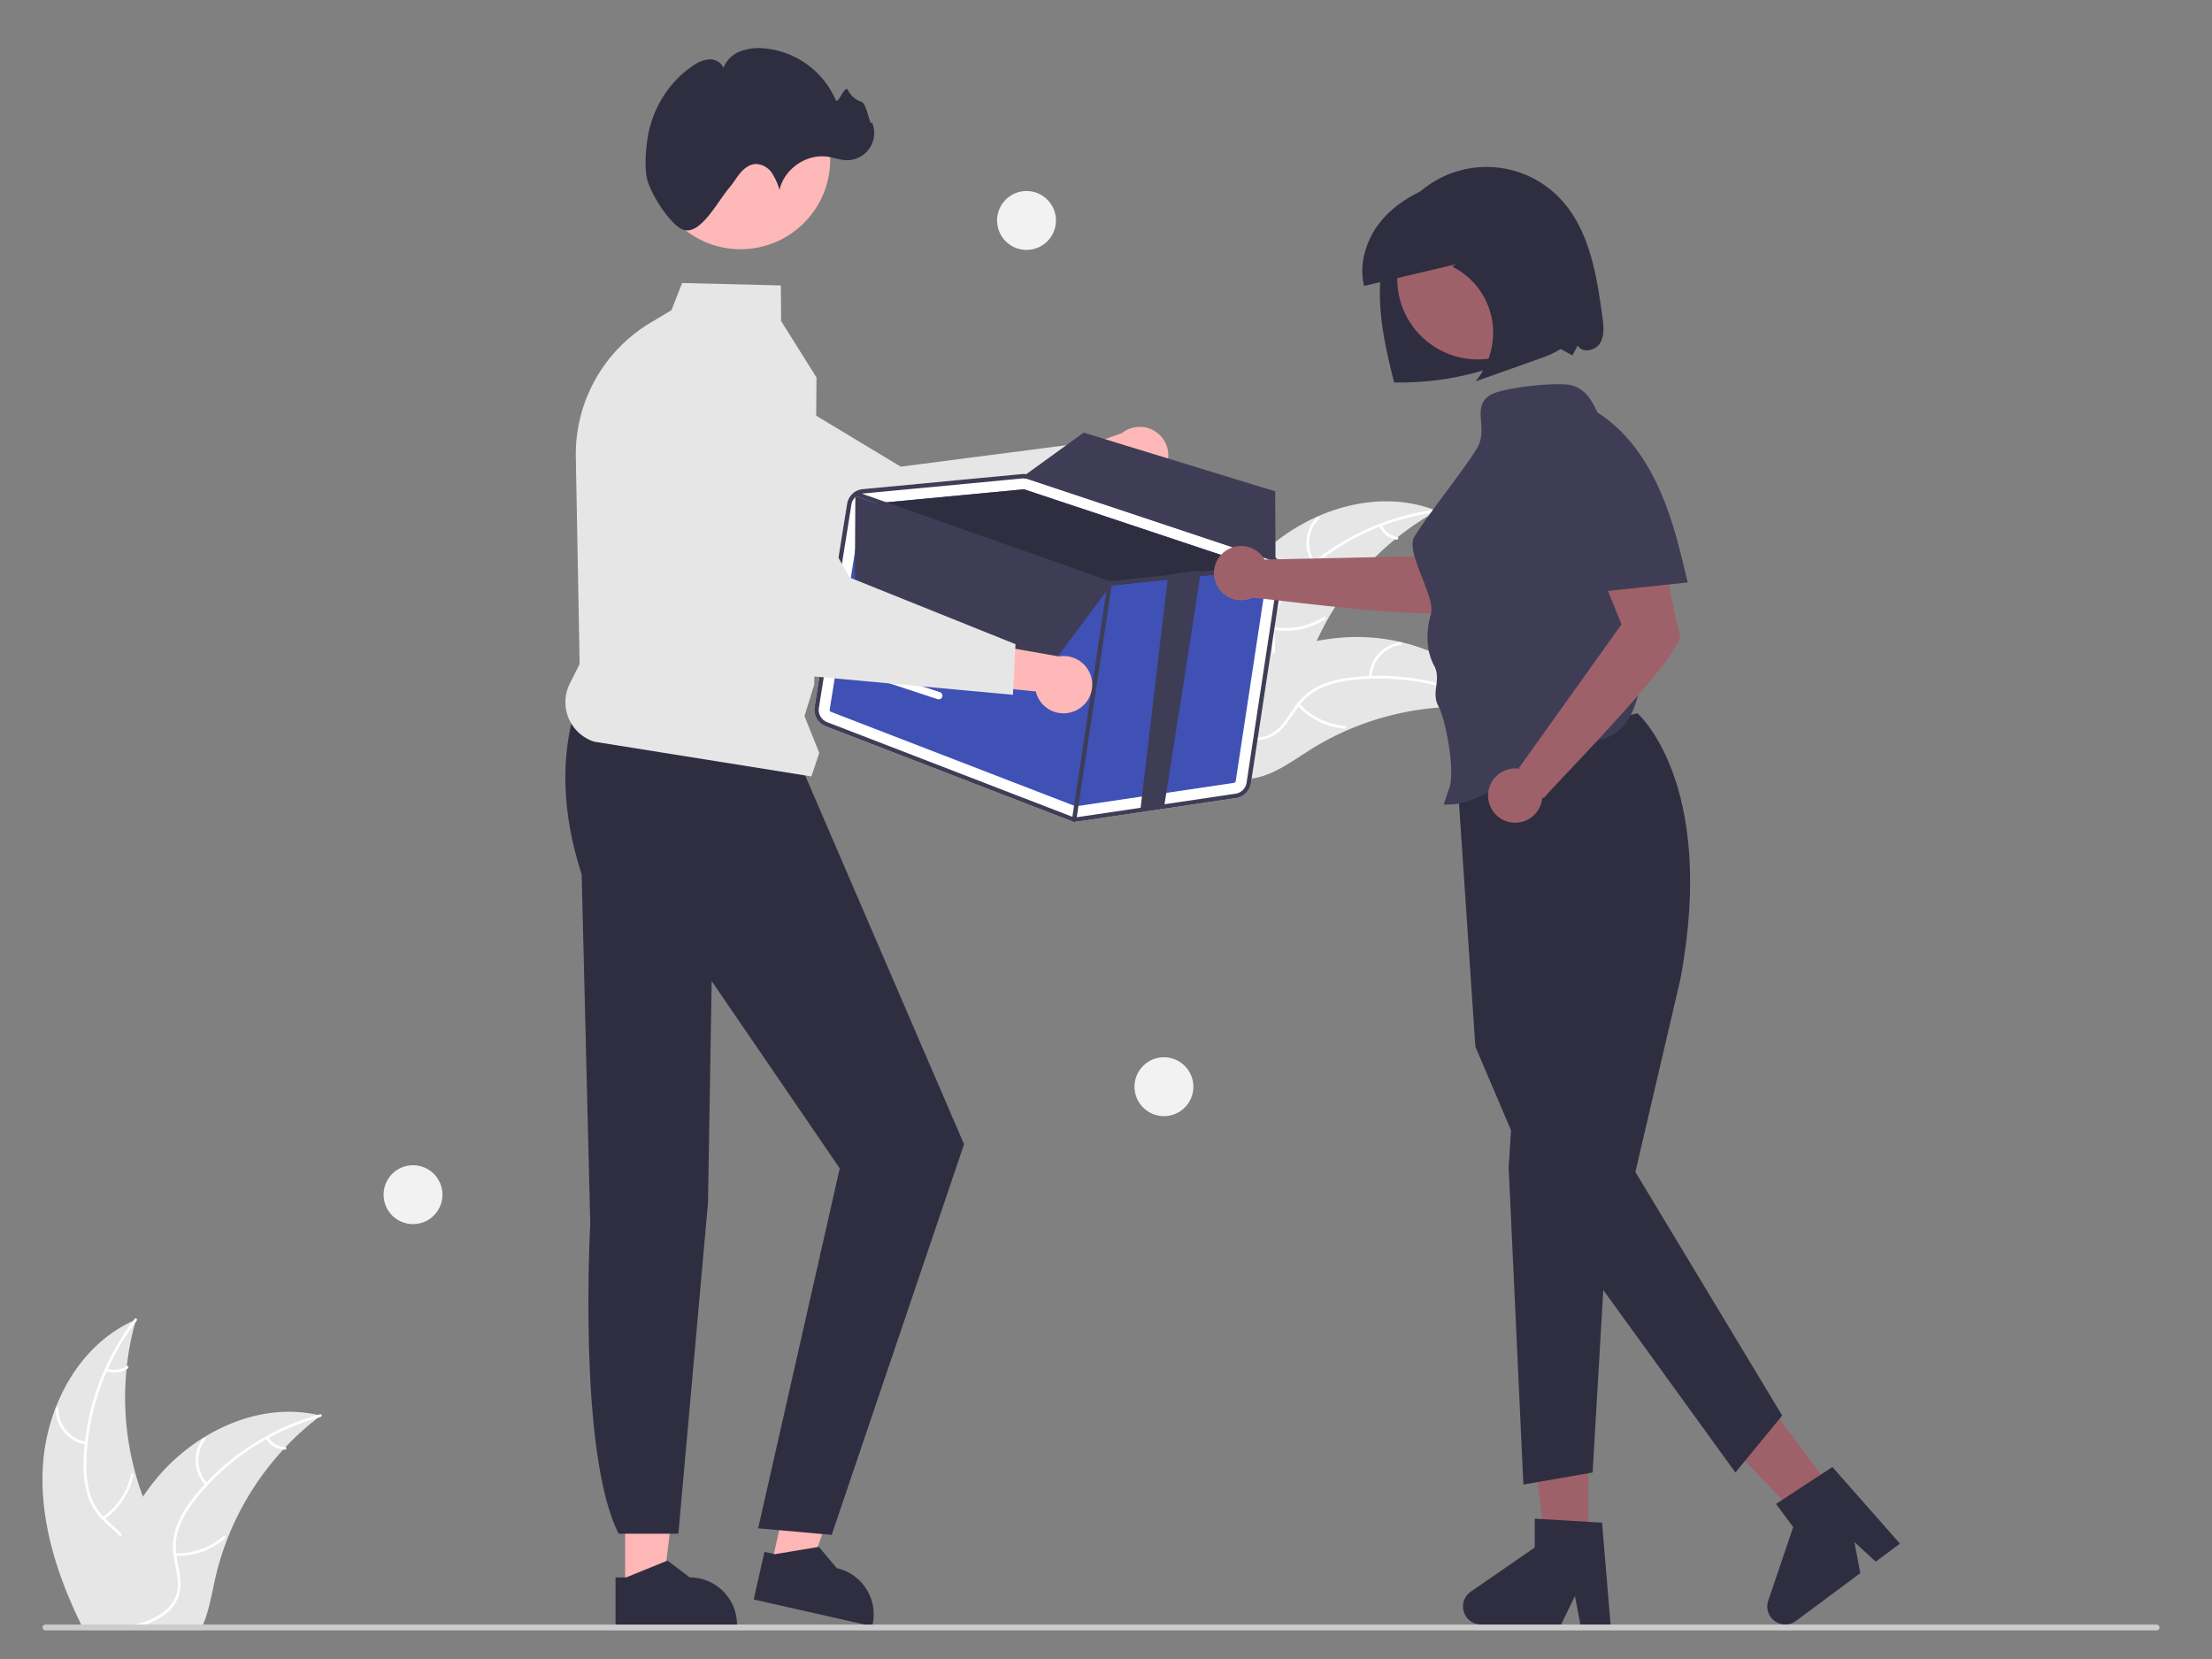 <?xml version="1.0" encoding="UTF-8" standalone="no" ?>
<!DOCTYPE svg PUBLIC "-//W3C//DTD SVG 1.1//EN" "http://www.w3.org/Graphics/SVG/1.1/DTD/svg11.dtd">
<svg xmlns="http://www.w3.org/2000/svg" xmlns:xlink="http://www.w3.org/1999/xlink" version="1.1" width="640" height="480" viewBox="0 0 640 480" xml:space="preserve">
<rect x="0" y="0" width="640" height="480" fill="#808080" stroke="none"/>
<desc>Created with Fabric.js 3.6.3</desc>
<defs>
</defs>
<g transform="matrix(0.71 0 0 0.71 318.55 242.82)"  >
<g style=""   >
		<g transform="matrix(1 0 0 1 185.92 257.15)"  >
<polygon style="stroke: none; stroke-width: 1; stroke-dasharray: none; stroke-linecap: butt; stroke-dashoffset: 0; stroke-linejoin: miter; stroke-miterlimit: 4; fill: rgb(158,97,106); fill-rule: nonzero; opacity: 1;"  points="12.67,33.1 -4.5,33.1 -12.67,-33.1 12.67,-33.1 12.67,33.1 " />
</g>
		<g transform="matrix(1 0 0 1 177.59 298.42)"  >
<path style="stroke: none; stroke-width: 1; stroke-dasharray: none; stroke-linecap: butt; stroke-dashoffset: 0; stroke-linejoin: miter; stroke-miterlimit: 4; fill: rgb(47,46,65); fill-rule: nonzero; opacity: 1;"  transform=" translate(-777.59, -748.42)" d="M 807.651 769.992 H 795.341 l -2.197 -11.622 l -5.628 11.622 H 754.867 A 7.339 7.339 0 0 1 750.697 756.614 l 26.072 -18.007 v -11.749 l 27.424 1.637 Z" stroke-linecap="round" />
</g>
		<g transform="matrix(1 0 0 1 270.65 247.14)"  >
<polygon style="stroke: none; stroke-width: 1; stroke-dasharray: none; stroke-linecap: butt; stroke-dashoffset: 0; stroke-linejoin: miter; stroke-miterlimit: 4; fill: rgb(158,97,106); fill-rule: nonzero; opacity: 1;"  points="29.92,21.44 16.14,31.69 -29.92,-16.57 -9.59,-31.69 29.92,21.44 " />
</g>
		<g transform="matrix(1 0 0 1 298.55 287.9)"  >
<path style="stroke: none; stroke-width: 1; stroke-dasharray: none; stroke-linecap: butt; stroke-dashoffset: 0; stroke-linejoin: miter; stroke-miterlimit: 4; fill: rgb(47,46,65); fill-rule: nonzero; opacity: 1;"  transform=" translate(-898.55, -737.9)" d="M 925.588 737.048 L 915.71 744.393 l -8.698 -8.015 l 2.419 12.684 l -26.199 19.482 a 7.339 7.339 0 0 1 -11.33 -8.247 l 10.177 -30.007 l -7.011 -9.428 l 22.983 -15.051 Z" stroke-linecap="round" />
</g>
		<g transform="matrix(1 0 0 1 211.13 103.35)"  >
<path style="stroke: none; stroke-width: 1; stroke-dasharray: none; stroke-linecap: butt; stroke-dashoffset: 0; stroke-linejoin: miter; stroke-miterlimit: 4; fill: rgb(47,46,65); fill-rule: nonzero; opacity: 1;"  transform=" translate(-811.13, -553.35)" d="M 818.576 398.647 s 32.569 28.138 17.542 108.352 l -18.345 78.597 l 59.829 99.256 l -19.077 23.208 l -77.78 -107.433 l -28.185 -66.114 L 744.652 416.843 Z" stroke-linecap="round" />
</g>
		<g transform="matrix(1 0 0 1 185.93 183.16)"  >
<polygon style="stroke: none; stroke-width: 1; stroke-dasharray: none; stroke-linecap: butt; stroke-dashoffset: 0; stroke-linejoin: miter; stroke-miterlimit: 4; fill: rgb(47,46,65); fill-rule: nonzero; opacity: 1;"  points="-17.84,-79.81 -19.8,-49.47 -13.8,79.81 14.41,74.9 19.8,-17.15 -17.84,-79.81 " />
</g>
		<g transform="matrix(1 0 0 1 -182.58 276.21)"  >
<polygon style="stroke: none; stroke-width: 1; stroke-dasharray: none; stroke-linecap: butt; stroke-dashoffset: 0; stroke-linejoin: miter; stroke-miterlimit: 4; fill: rgb(255,182,182); fill-rule: nonzero; opacity: 1;"  points="-11.33,29.61 4.03,29.6 11.33,-29.61 -11.33,-29.6 -11.33,29.61 " />
</g>
		<g transform="matrix(1 0 0 1 -173.07 307.32)"  >
<path style="stroke: none; stroke-width: 1; stroke-dasharray: none; stroke-linecap: butt; stroke-dashoffset: 0; stroke-linejoin: miter; stroke-miterlimit: 4; fill: rgb(47,46,65); fill-rule: nonzero; opacity: 1;"  transform=" translate(-426.93, -757.32)" d="M 402.178 750.806 l 4.321 -0 l 16.869 -6.86 l 9.041 6.859 H 432.41 A 19.266 19.266 0 0 1 451.675 770.07 v 0.626 l -49.497 0.002 Z" stroke-linecap="round" />
</g>
		<g transform="matrix(1 0 0 1 -116.85 268.96)"  >
<polygon style="stroke: none; stroke-width: 1; stroke-dasharray: none; stroke-linecap: butt; stroke-dashoffset: 0; stroke-linejoin: miter; stroke-miterlimit: 4; fill: rgb(255,182,182); fill-rule: nonzero; opacity: 1;"  points="-17.57,27.19 -2.6,30.57 17.57,-25.58 -4.53,-30.57 -17.57,27.19 " />
</g>
		<g transform="matrix(1 0 0 1 -117.07 304.53)"  >
<path style="stroke: none; stroke-width: 1; stroke-dasharray: none; stroke-linecap: butt; stroke-dashoffset: 0; stroke-linejoin: miter; stroke-miterlimit: 4; fill: rgb(47,46,65); fill-rule: nonzero; opacity: 1;"  transform=" translate(-482.93, -754.53)" d="M 462.865 740.393 l 4.215 0.952 l 17.966 -2.976 l 7.308 8.682 l 0.001 0 a 19.266 19.266 0 0 1 14.549 23.036 l -0.138 0.611 L 458.484 759.797 Z" stroke-linecap="round" />
</g>
		<g transform="matrix(1 0 0 1 -137.04 113.66)"  >
<path style="stroke: none; stroke-width: 1; stroke-dasharray: none; stroke-linecap: butt; stroke-dashoffset: 0; stroke-linejoin: miter; stroke-miterlimit: 4; fill: rgb(47,46,65); fill-rule: nonzero; opacity: 1;"  transform=" translate(-462.96, -563.66)" d="M 386.652 393.843 c -7.197 21.706 -6.436 45.268 1.73 70.556 l 3.491 142.378 S 386.671 700.146 403.454 733.002 h 24.34 l 12.051 -134.751 l 1.513 -90.446 l 52.182 76.306 L 460.305 730.799 l 29.957 2.678 l 53.934 -159.191 L 477.652 419.843 Z" stroke-linecap="round" />
</g>
		<g transform="matrix(1 0 0 1 83.71 -91.15)"  >
<path style="stroke: none; stroke-width: 1; stroke-dasharray: none; stroke-linecap: butt; stroke-dashoffset: 0; stroke-linejoin: miter; stroke-miterlimit: 4; fill: rgb(230,230,230); fill-rule: nonzero; opacity: 1;"  transform=" translate(-683.71, -358.85)" d="M 667.346 332.015 c 18.617 -16.777 46.309 -25.212 69.537 -15.805 a 115.466 115.466 0 0 0 -51.888 59.935 c -3.698 9.838 -6.786 21.166 -15.882 26.433 c -5.659 3.278 -12.7 3.438 -19.046 1.856 c -6.346 -1.582 -12.162 -4.754 -17.899 -7.894 l -1.632 -0.037 C 637.864 372.537 648.729 348.791 667.346 332.015 Z" stroke-linecap="round" />
</g>
		<g transform="matrix(1 0 0 1 84.04 -94.13)"  >
<path style="stroke: none; stroke-width: 1; stroke-dasharray: none; stroke-linecap: butt; stroke-dashoffset: 0; stroke-linejoin: miter; stroke-miterlimit: 4; fill: rgb(255,255,255); fill-rule: nonzero; opacity: 1;"  transform=" translate(-684.04, -355.87)" d="M 736.753 316.719 A 98.692 98.692 0 0 0 681.847 342.65 a 42.5 42.5 0 0 0 -8.345 10.377 a 24.376 24.376 0 0 0 -2.818 12.516 c 0.101 4.058 0.673 8.198 -0.214 12.21 a 14.925 14.925 0 0 1 -7.425 9.689 c -4.546 2.613 -9.759 3.437 -14.886 4.065 c -5.692 0.698 -11.615 1.332 -16.542 4.525 c -0.597 0.387 -1.162 -0.562 -0.566 -0.948 c 8.572 -5.555 19.42 -3.534 28.637 -7.241 c 4.301 -1.73 8.107 -4.766 9.454 -9.357 c 1.178 -4.015 0.591 -8.284 0.454 -12.392 a 26.011 26.011 0 0 1 2.299 -12.34 a 39.29 39.29 0 0 1 7.916 -10.659 a 95.749 95.749 0 0 1 24.333 -17.42 A 100.443 100.443 0 0 1 736.743 315.615 c 0.703 -0.091 0.709 1.015 0.01 1.105 Z" stroke-linecap="round" />
</g>
		<g transform="matrix(1 0 0 1 86.37 -121.72)"  >
<path style="stroke: none; stroke-width: 1; stroke-dasharray: none; stroke-linecap: butt; stroke-dashoffset: 0; stroke-linejoin: miter; stroke-miterlimit: 4; fill: rgb(255,255,255); fill-rule: nonzero; opacity: 1;"  transform=" translate(-686.37, -328.28)" d="M 686.447 337.791 a 14.807 14.807 0 0 1 1.632 -19.104 c 0.506 -0.499 1.305 0.265 0.798 0.764 a 13.711 13.711 0 0 0 -1.482 17.774 c 0.415 0.577 -0.536 1.14 -0.948 0.566 Z" stroke-linecap="round" />
</g>
		<g transform="matrix(1 0 0 1 80.63 -87.83)"  >
<path style="stroke: none; stroke-width: 1; stroke-dasharray: none; stroke-linecap: butt; stroke-dashoffset: 0; stroke-linejoin: miter; stroke-miterlimit: 4; fill: rgb(255,255,255); fill-rule: nonzero; opacity: 1;"  transform=" translate(-680.63, -362.17)" d="M 670.362 363.491 a 28.539 28.539 0 0 0 20.394 -4.083 c 0.598 -0.385 1.164 0.564 0.566 0.948 a 29.685 29.685 0 0 1 -21.23 4.206 c -0.701 -0.126 -0.427 -1.197 0.27 -1.071 Z" stroke-linecap="round" />
</g>
		<g transform="matrix(1 0 0 1 117.28 -125.2)"  >
<path style="stroke: none; stroke-width: 1; stroke-dasharray: none; stroke-linecap: butt; stroke-dashoffset: 0; stroke-linejoin: miter; stroke-miterlimit: 4; fill: rgb(255,255,255); fill-rule: nonzero; opacity: 1;"  transform=" translate(-717.28, -324.8)" d="M 714.447 321.948 a 8.381 8.381 0 0 0 6.269 4.894 c 0.702 0.117 0.427 1.188 -0.27 1.071 a 9.392 9.392 0 0 1 -6.947 -5.399 a 0.571 0.571 0 0 1 0.191 -0.757 a 0.555 0.555 0 0 1 0.757 0.191 Z" stroke-linecap="round" />
</g>
		<g transform="matrix(1 0 0 1 95.84 -53.59)"  >
<path style="stroke: none; stroke-width: 1; stroke-dasharray: none; stroke-linecap: butt; stroke-dashoffset: 0; stroke-linejoin: miter; stroke-miterlimit: 4; fill: rgb(230,230,230); fill-rule: nonzero; opacity: 1;"  transform=" translate(-695.84, -396.41)" d="M 762.461 397.115 c -0.44 -0.061 -0.881 -0.122 -1.328 -0.176 a 110.379 110.379 0 0 0 -17.882 -0.908 c -0.462 0.007 -0.931 0.021 -1.392 0.041 a 116.365 116.365 0 0 0 -41.75 9.61 a 113.005 113.005 0 0 0 -15.163 8.056 c -6.688 4.234 -13.602 9.358 -21.078 11.085 a 19.386 19.386 0 0 1 -2.362 0.421 l -30.889 -26.745 c -0.04 -0.096 -0.086 -0.185 -0.126 -0.282 l -1.282 -1.011 c 0.239 -0.176 0.49 -0.353 0.729 -0.528 c 0.138 -0.102 0.283 -0.199 0.421 -0.301 c 0.094 -0.066 0.189 -0.133 0.27 -0.198 c 0.031 -0.022 0.063 -0.044 0.088 -0.059 c 0.081 -0.065 0.164 -0.117 0.239 -0.176 q 2.103 -1.49 4.235 -2.955 c 0.006 -0.007 0.006 -0.007 0.019 -0.008 a 166.157 166.157 0 0 1 34.601 -18.599 c 0.367 -0.139 0.739 -0.285 1.12 -0.411 a 107.831 107.831 0 0 1 16.939 -4.767 a 95.329 95.329 0 0 1 9.553 -1.334 a 79.272 79.272 0 0 1 24.723 1.752 c 16.143 3.743 30.91 12.608 39.656 26.433 C 762.027 396.406 762.244 396.754 762.461 397.115 Z" stroke-linecap="round" />
</g>
		<g transform="matrix(1 0 0 1 96.42 -53.45)"  >
<path style="stroke: none; stroke-width: 1; stroke-dasharray: none; stroke-linecap: butt; stroke-dashoffset: 0; stroke-linejoin: miter; stroke-miterlimit: 4; fill: rgb(255,255,255); fill-rule: nonzero; opacity: 1;"  transform=" translate(-696.42, -396.55)" d="M 762.052 397.446 a 98.692 98.692 0 0 0 -59.452 -12.353 A 42.5 42.5 0 0 0 689.69 388.354 a 24.376 24.376 0 0 0 -9.785 8.297 c -2.363 3.301 -4.398 6.951 -7.522 9.62 a 14.925 14.925 0 0 1 -11.761 3.266 c -5.203 -0.651 -9.862 -3.132 -14.333 -5.717 c -4.965 -2.87 -10.076 -5.93 -15.932 -6.347 c -0.71 -0.051 -0.59 -1.149 0.119 -1.098 c 10.189 0.726 17.633 8.871 27.225 11.46 c 4.476 1.208 9.343 1.075 13.182 -1.779 c 3.358 -2.496 5.459 -6.258 7.823 -9.621 a 26.011 26.011 0 0 1 9.265 -8.469 a 39.29 39.29 0 0 1 12.738 -3.745 a 95.749 95.749 0 0 1 29.917 0.742 a 100.443 100.443 0 0 1 32.085 11.596 c 0.616 0.351 -0.045 1.237 -0.657 0.888 Z" stroke-linecap="round" />
</g>
		<g transform="matrix(1 0 0 1 115.91 -72.86)"  >
<path style="stroke: none; stroke-width: 1; stroke-dasharray: none; stroke-linecap: butt; stroke-dashoffset: 0; stroke-linejoin: miter; stroke-miterlimit: 4; fill: rgb(255,255,255); fill-rule: nonzero; opacity: 1;"  transform=" translate(-715.91, -377.14)" d="M 709.199 383.983 a 14.807 14.807 0 0 1 12.805 -14.271 c 0.705 -0.093 0.883 0.997 0.177 1.091 a 13.711 13.711 0 0 0 -11.884 13.299 c -0.016 0.711 -1.114 0.588 -1.098 -0.119 Z" stroke-linecap="round" />
</g>
		<g transform="matrix(1 0 0 1 89.99 -50.21)"  >
<path style="stroke: none; stroke-width: 1; stroke-dasharray: none; stroke-linecap: butt; stroke-dashoffset: 0; stroke-linejoin: miter; stroke-miterlimit: 4; fill: rgb(255,255,255); fill-rule: nonzero; opacity: 1;"  transform=" translate(-689.99, -399.79)" d="M 680.883 394.819 a 28.539 28.539 0 0 0 18.742 9.018 c 0.709 0.053 0.59 1.151 -0.119 1.098 a 29.685 29.685 0 0 1 -19.483 -9.424 c -0.484 -0.523 0.38 -1.212 0.861 -0.692 Z" stroke-linecap="round" />
</g>
		<g transform="matrix(1 0 0 1 141.53 -57.84)"  >
<path style="stroke: none; stroke-width: 1; stroke-dasharray: none; stroke-linecap: butt; stroke-dashoffset: 0; stroke-linejoin: miter; stroke-miterlimit: 4; fill: rgb(255,255,255); fill-rule: nonzero; opacity: 1;"  transform=" translate(-741.53, -392.16)" d="M 741.094 388.191 a 8.381 8.381 0 0 0 2.058 7.682 c 0.49 0.516 -0.374 1.205 -0.861 0.692 a 9.392 9.392 0 0 1 -2.296 -8.493 a 0.571 0.571 0 0 1 0.609 -0.49 a 0.555 0.555 0 0 1 0.49 0.609 Z" stroke-linecap="round" />
</g>
		<g transform="matrix(1 0 0 1 -405.37 258.07)"  >
<path style="stroke: none; stroke-width: 1; stroke-dasharray: none; stroke-linecap: butt; stroke-dashoffset: 0; stroke-linejoin: miter; stroke-miterlimit: 4; fill: rgb(230,230,230); fill-rule: nonzero; opacity: 1;"  transform=" translate(-194.63, -708.07)" d="M 219.922 754.743 c -1.45 5.44 -5.26 9.97 -9.86 13.27 c -0.75 0.54 -1.52 1.04 -2.3 1.51 c -0.24 0.14 -0.48 0.29 -0.73 0.42 q -0.405 0.24 -0.81 0.45 h -21.63 c -0.39 -0.79 -0.77 -1.59 -1.15 -2.38 c -9.27 -19.48 -15.78 -40.5 -14.67 -61.91 a 79.254 79.254 0 0 1 5.17 -24.25 c 5.94 -15.47 16.78 -28.86 31.69 -35.6 c 0.37 -0.17 0.76 -0.34 1.14 -0.5 c -0.12 0.43 -0.24 0.85 -0.36 1.28 a 110.785 110.785 0 0 0 -3.38 17.59 c -0.06 0.46 -0.11 0.92 -0.15 1.39 a 116.054 116.054 0 0 0 3.72 42.69 c 0.01 0.03 0.02 0.07 0.03 0.1 q 1.275 4.605 2.96 9.07 c 0.88 2.35 1.83 4.67 2.87 6.95 C 216.802 734.393 222.622 744.593 219.922 754.743 Z" stroke-linecap="round" />
</g>
		<g transform="matrix(1 0 0 1 -403.71 257.82)"  >
<path style="stroke: none; stroke-width: 1; stroke-dasharray: none; stroke-linecap: butt; stroke-dashoffset: 0; stroke-linejoin: miter; stroke-miterlimit: 4; fill: rgb(255,255,255); fill-rule: nonzero; opacity: 1;"  transform=" translate(-196.29, -707.82)" d="M 207.042 646.203 c -0.21 0.28 -0.42 0.55 -0.63 0.83 a 98.129 98.129 0 0 0 -11.12 18.76 c -0.16 0.33 -0.31 0.66 -0.44 1 a 97.814 97.814 0 0 0 -7.82 29.24 a 1.49 1.49 0 0 0 -0.02 0.21 c -0.25 2.36 -0.4 4.74 -0.46 7.12 a 42.48 42.48 0 0 0 1.43 13.24 a 23.769 23.769 0 0 0 5.46 9.42 c 0.25 0.27 0.5 0.54 0.77 0.8 c 0.2 0.21 0.42 0.42 0.63 0.62 c 2.02 1.93 4.23 3.72 6.13 5.79 a 21.432 21.432 0 0 1 2.35 3 a 14.904 14.904 0 0 1 1.6 12.1 c -1.36 5.06 -4.47 9.33 -7.65 13.4 c -1.59 2.04 -3.23 4.1 -4.65 6.28 c -0.52 0.78 -1 1.57 -1.44 2.38 h -1.26 c 0.42 -0.81 0.88 -1.6 1.38 -2.38 c 3.65 -5.75 8.84 -10.69 11.53 -17.02 c 1.82 -4.27 2.37 -9.11 0.07 -13.3 a 17.682 17.682 0 0 0 -2.43 -3.38 c -1.83 -2.07 -4.02 -3.84 -6.01 -5.71 c -0.5 -0.47 -0.99 -0.95 -1.46 -1.45 a 24.964 24.964 0 0 1 -5.64 -8.9 a 39.23 39.23 0 0 1 -1.94 -13.13 c 0 -2.84 0.15 -5.7 0.43 -8.54 c 0.03 -0.36 0.07 -0.73 0.11 -1.1 a 100.767 100.767 0 0 1 19.67 -49.23 c 0.2 -0.28 0.41 -0.55 0.62 -0.82 C 206.682 644.873 207.472 645.653 207.042 646.203 Z" stroke-linecap="round" />
</g>
		<g transform="matrix(1 0 0 1 -419.47 239.08)"  >
<path style="stroke: none; stroke-width: 1; stroke-dasharray: none; stroke-linecap: butt; stroke-dashoffset: 0; stroke-linejoin: miter; stroke-miterlimit: 4; fill: rgb(255,255,255); fill-rule: nonzero; opacity: 1;"  transform=" translate(-180.53, -689.08)" d="M 186.365 696.678 a 14.807 14.807 0 0 1 -12.354 -14.663 a 0.553 0.553 0 0 1 1.105 -0.024 a 13.711 13.711 0 0 0 11.52 13.616 c 0.701 0.114 0.427 1.185 -0.27 1.071 Z" stroke-linecap="round" />
</g>
		<g transform="matrix(1 0 0 1 -400.65 267.89)"  >
<path style="stroke: none; stroke-width: 1; stroke-dasharray: none; stroke-linecap: butt; stroke-dashoffset: 0; stroke-linejoin: miter; stroke-miterlimit: 4; fill: rgb(255,255,255); fill-rule: nonzero; opacity: 1;"  transform=" translate(-199.35, -717.89)" d="M 193.164 726.224 a 28.539 28.539 0 0 0 11.533 -17.308 c 0.151 -0.695 1.222 -0.424 1.071 0.27 a 29.685 29.685 0 0 1 -12.038 17.986 c -0.585 0.406 -1.148 -0.544 -0.566 -0.948 Z" stroke-linecap="round" />
</g>
		<g transform="matrix(1 0 0 1 -401.03 215.98)"  >
<path style="stroke: none; stroke-width: 1; stroke-dasharray: none; stroke-linecap: butt; stroke-dashoffset: 0; stroke-linejoin: miter; stroke-miterlimit: 4; fill: rgb(255,255,255); fill-rule: nonzero; opacity: 1;"  transform=" translate(-198.97, -665.98)" d="M 194.961 665.676 a 8.381 8.381 0 0 0 7.893 -0.972 c 0.579 -0.414 1.142 0.538 0.566 0.948 a 9.392 9.392 0 0 1 -8.73 1.094 a 0.571 0.571 0 0 1 -0.4 -0.671 a 0.555 0.555 0 0 1 0.671 -0.4 Z" stroke-linecap="round" />
</g>
		<g transform="matrix(1 0 0 1 -364.24 276.85)"  >
<path style="stroke: none; stroke-width: 1; stroke-dasharray: none; stroke-linecap: butt; stroke-dashoffset: 0; stroke-linejoin: miter; stroke-miterlimit: 4; fill: rgb(230,230,230); fill-rule: nonzero; opacity: 1;"  transform=" translate(-235.76, -726.85)" d="M 282.062 684.873 c -0.35 0.27 -0.71 0.54 -1.06 0.82 a 110.362 110.362 0 0 0 -13.29 12 c -0.32 0.33 -0.64 0.67 -0.95 1.01 l -0.01 0.01 a 116.347 116.347 0 0 0 -22.66 36.14 l -0.03 0.09 c -0.01 0.03 -0.02 0.05 -0.03 0.08 a 114.443 114.443 0 0 0 -5.03 16.42 c -1.22 5.46 -2.22 11.31 -4.13 16.57 c -0.29 0.81 -0.61 1.61 -0.95 2.38 h -44.46 c 0.15 -0.79 0.31 -1.59 0.47 -2.38 a 160.302 160.302 0 0 1 10.54 -33.7 c 0.16 -0.36 0.32 -0.72 0.5 -1.08 a 108.305 108.305 0 0 1 8.61 -15.35 a 0.01 0.01 0 0 1 0.01 -0.01 a 94.956 94.956 0 0 1 5.8 -7.69 a 79.119 79.119 0 0 1 18.72 -16.24 c 0.04 -0.03 0.09 -0.05 0.13 -0.08 c 14.04 -8.71 30.68 -12.86 46.59 -9.27 h 0.01 C 281.252 684.683 281.652 684.773 282.062 684.873 Z" stroke-linecap="round" />
</g>
		<g transform="matrix(1 0 0 1 -356.05 277.34)"  >
<path style="stroke: none; stroke-width: 1; stroke-dasharray: none; stroke-linecap: butt; stroke-dashoffset: 0; stroke-linejoin: miter; stroke-miterlimit: 4; fill: rgb(255,255,255); fill-rule: nonzero; opacity: 1;"  transform=" translate(-243.95, -727.34)" d="M 282.012 685.403 c -0.34 0.09 -0.68 0.19 -1.01 0.29 a 98.589 98.589 0 0 0 -20.17 8.27 c -0.32 0.17 -0.64 0.35 -0.96 0.53 a 98.255 98.255 0 0 0 -23.79 18.59 a 0.035 0.035 0 0 0 -0.01 0.02 c -0.08 0.08 -0.17 0.17 -0.24 0.25 c -1.6 1.72 -3.14 3.51 -4.6 5.35 a 42.769 42.769 0 0 0 -6.82 11.43 a 23.674 23.674 0 0 0 -1.31 10.81 c 0.03 0.37 0.08 0.73 0.13 1.1 c 0.04 0.29 0.08 0.58 0.13 0.88 c 0.66 4.01 1.8 8.03 1.48 12.12 a 14.909 14.909 0 0 1 -6.01 10.63 a 23.794 23.794 0 0 1 -3.68 2.34 a 36.852 36.852 0 0 1 -5.77 2.38 h -3.93 c 0.53 -0.15 1.05 -0.3 1.58 -0.45 a 48.212 48.212 0 0 0 5.53 -1.93 a 26.912 26.912 0 0 0 3 -1.48 c 4.02 -2.31 7.37 -5.85 8.07 -10.58 c 0.61 -4.14 -0.57 -8.28 -1.27 -12.33 c -0.12 -0.7 -0.23 -1.39 -0.29 -2.08 a 24.439 24.439 0 0 1 0.85 -10.46 a 39.062 39.062 0 0 1 6.36 -11.66 a 83.355 83.355 0 0 1 5.48 -6.55 q 0.36 -0.405 0.75 -0.81 a 100.901 100.901 0 0 1 24.21 -18.73 h 0.01 a 99.288 99.288 0 0 1 21.1 -8.74 h 0.01 c 0.33 -0.1 0.67 -0.2 1 -0.29 C 282.532 684.123 282.692 685.213 282.012 685.403 Z" stroke-linecap="round" />
</g>
		<g transform="matrix(1 0 0 1 -366.41 253.66)"  >
<path style="stroke: none; stroke-width: 1; stroke-dasharray: none; stroke-linecap: butt; stroke-dashoffset: 0; stroke-linejoin: miter; stroke-miterlimit: 4; fill: rgb(255,255,255); fill-rule: nonzero; opacity: 1;"  transform=" translate(-233.59, -703.66)" d="M 235.116 713.252 a 14.807 14.807 0 0 1 -1.036 -19.145 c 0.432 -0.564 1.329 0.081 0.896 0.646 A 13.711 13.711 0 0 0 235.977 712.56 c 0.491 0.514 -0.372 1.203 -0.861 0.692 Z" stroke-linecap="round" />
</g>
		<g transform="matrix(1 0 0 1 -367.28 287.99)"  >
<path style="stroke: none; stroke-width: 1; stroke-dasharray: none; stroke-linecap: butt; stroke-dashoffset: 0; stroke-linejoin: miter; stroke-miterlimit: 4; fill: rgb(255,255,255); fill-rule: nonzero; opacity: 1;"  transform=" translate(-232.72, -737.99)" d="M 222.755 740.937 a 28.539 28.539 0 0 0 19.629 -6.876 c 0.539 -0.464 1.231 0.397 0.692 0.861 a 29.685 29.685 0 0 1 -20.441 7.113 c -0.712 -0.028 -0.589 -1.126 0.119 -1.098 Z" stroke-linecap="round" />
</g>
		<g transform="matrix(1 0 0 1 -336.16 246.11)"  >
<path style="stroke: none; stroke-width: 1; stroke-dasharray: none; stroke-linecap: butt; stroke-dashoffset: 0; stroke-linejoin: miter; stroke-miterlimit: 4; fill: rgb(255,255,255); fill-rule: nonzero; opacity: 1;"  transform=" translate(-263.84, -696.11)" d="M 260.644 693.674 a 8.381 8.381 0 0 0 6.888 3.977 c 0.712 0.019 0.588 1.117 -0.119 1.098 a 9.392 9.392 0 0 1 -7.629 -4.382 a 0.571 0.571 0 0 1 0.084 -0.776 a 0.555 0.555 0 0 1 0.776 0.084 Z" stroke-linecap="round" />
</g>
		<g transform="matrix(1 0 0 1 -1.54 -150.01)"  >
<path style="stroke: none; stroke-width: 1; stroke-dasharray: none; stroke-linecap: butt; stroke-dashoffset: 0; stroke-linejoin: miter; stroke-miterlimit: 4; fill: rgb(255,184,184); fill-rule: nonzero; opacity: 1;"  transform=" translate(-598.46, -299.99)" d="M 625.031 300.737 a 11.599 11.599 0 0 1 -17.767 0.838 l -37.8 16.44 l 3.682 -21.102 l 35.331 -12.377 a 11.662 11.662 0 0 1 16.554 16.201 Z" stroke-linecap="round" />
</g>
		<g transform="matrix(1 0 0 1 -103.07 -152.49)"  >
<path style="stroke: none; stroke-width: 1; stroke-dasharray: none; stroke-linecap: butt; stroke-dashoffset: 0; stroke-linejoin: miter; stroke-miterlimit: 4; fill: rgb(230,230,230); fill-rule: nonzero; opacity: 1;"  transform=" translate(-496.93, -297.51)" d="M 599.806 307.325 l -87.798 39.108 l -0.188 -0.067 l -100.067 -35.659 a 32.96 32.96 0 0 1 -14.782 -42.756 h 0 a 32.924 32.924 0 0 1 46.987 -14.637 l 74.469 44.859 l 72.211 -9.359 Z" stroke-linecap="round" />
</g>
		<g transform="matrix(1 0 0 1 0.02 321.2)"  >
<path style="stroke: none; stroke-width: 1; stroke-dasharray: none; stroke-linecap: butt; stroke-dashoffset: 0; stroke-linejoin: miter; stroke-miterlimit: 4; fill: rgb(204,204,204); fill-rule: nonzero; opacity: 1;"  transform=" translate(-600.02, -771.2)" d="M 1031.352 771.203 a 1.187 1.187 0 0 1 -1.19 1.19 h -860.29 a 1.19 1.19 0 0 1 0 -2.38 h 860.29 A 1.187 1.187 0 0 1 1031.352 771.203 Z" stroke-linecap="round" />
</g>
		<g transform="matrix(1 0 0 1 -166.54 -126.13)"  >
<path style="stroke: none; stroke-width: 1; stroke-dasharray: none; stroke-linecap: butt; stroke-dashoffset: 0; stroke-linejoin: miter; stroke-miterlimit: 4; fill: rgb(230,230,230); fill-rule: nonzero; opacity: 1;"  transform=" translate(-433.46, -323.87)" d="M 481.992 424.404 l -88.506 -14.157 a 16.893 16.893 0 0 1 -9.956 -23.646 l 4.014 -8.028 l -1.559 -84.347 A 62.482 62.482 0 0 1 416.322 239.572 l 8.631 -5.161 l 4.362 -11.077 l 40.22 0.981 l 0.117 14.527 l 14.404 22.968 l -0 0.095 l -0.904 125.014 l -3.97 12.901 l 6.002 15.006 Z" stroke-linecap="round" />
</g>
		<g transform="matrix(1 0 0 1 -146.89 -276.98)"  >
<circle style="stroke: none; stroke-width: 1; stroke-dasharray: none; stroke-linecap: butt; stroke-dashoffset: 0; stroke-linejoin: miter; stroke-miterlimit: 4; fill: rgb(255,184,184); fill-rule: nonzero; opacity: 1;"  cx="0" cy="0" r="36.544" />
</g>
		<g transform="matrix(1 0 0 1 -139 -285.26)"  >
<path style="stroke: none; stroke-width: 1; stroke-dasharray: none; stroke-linecap: butt; stroke-dashoffset: 0; stroke-linejoin: miter; stroke-miterlimit: 4; fill: rgb(47,46,65); fill-rule: nonzero; opacity: 1;"  transform=" translate(-461, -164.74)" d="M 415.054 180.984 c -1.09 -4.592 -0.59 -11.053 0.026 -15.677 c 1.615 -12.121 8.346 -23.645 18.573 -30.47 a 13.38 13.38 0 0 1 6.665 -2.648 c 2.419 -0.101 5.042 1.194 5.785 3.499 a 11.993 11.993 0 0 1 6.766 -6.709 a 21.136 21.136 0 0 1 9.631 -1.297 a 35.197 35.197 0 0 1 29.363 20.989 c 0.976 2.319 3.702 -6.246 4.939 -4.055 a 9.741 9.741 0 0 0 5.524 4.853 c 2.423 0.676 3.408 10.66 4.361 8.332 a 11.098 11.098 0 0 1 -10.611 15.475 c -2.466 -0.092 -4.825 -0.999 -7.262 -1.39 c -8.715 -1.396 -17.96 4.923 -19.823 13.551 a 23.987 23.987 0 0 0 -3.156 -7.021 a 8.119 8.119 0 0 0 -6.513 -3.579 c -2.48 0.093 -4.659 1.714 -6.268 3.603 s -2.817 4.093 -4.438 5.972 c -4.755 5.513 -11.187 18.37 -17.965 17.432 C 425.303 201.103 416.542 187.253 415.054 180.984 Z" stroke-linecap="round" />
</g>
		<g transform="matrix(1 0 0 1 -21.36 -78.02)"  >
<path style="stroke: none; stroke-width: 1; stroke-dasharray: none; stroke-linecap: butt; stroke-dashoffset: 0; stroke-linejoin: miter; stroke-miterlimit: 4; fill: rgb(255,255,255); fill-rule: nonzero; opacity: 1;"  transform=" translate(-578.64, -371.98)" d="M 674.012 342.148 a 7.133 7.133 0 0 0 -4.807 -7.854 l -98.413 -32.777 a 7.132 7.132 0 0 0 -2.933 -0.337 l -24.667 2.333 l -14.154 1.343 l -26.119 2.468 a 7.155 7.155 0 0 0 -6.384 5.99 l -13.261 82.838 a 7.186 7.186 0 0 0 4.484 7.796 l 99.44 38.384 a 6.947 6.947 0 0 0 1.446 0.388 a 7.136 7.136 0 0 0 2.176 0.016 l 64.255 -9.523 a 7.121 7.121 0 0 0 6.023 -5.999 Z" stroke-linecap="round" />
</g>
		<g transform="matrix(1 0 0 1 -21.36 -78.02)"  >
<path style="stroke: none; stroke-width: 1; stroke-dasharray: none; stroke-linecap: butt; stroke-dashoffset: 0; stroke-linejoin: miter; stroke-miterlimit: 4; fill: rgb(63,81,181); fill-rule: nonzero; opacity: 1;"  transform=" translate(-578.64, -371.98)" d="M 490.013 398.11 l 99.44 38.382 a 0.897 0.897 0 0 0 0.457 0.054 l 64.247 -9.522 a 0.883 0.883 0 0 0 0.755 -0.752 l 12.92 -85.067 a 0.905 0.905 0 0 0 -0.599 -0.982 l -0.662 -0.224 l -97.758 -32.546 a 0.678 0.678 0 0 0 -0.137 -0.033 a 0.887 0.887 0 0 0 -0.23 -0.012 l -60.164 5.693 l -4.774 0.448 a 0.903 0.903 0 0 0 -0.795 0.748 l -13.259 82.834 A 0.897 0.897 0 0 0 490.013 398.11 Z" stroke-linecap="round" />
</g>
		<g transform="matrix(1 0 0 1 -12.57 -122.97)"  >
<path style="stroke: none; stroke-width: 1; stroke-dasharray: none; stroke-linecap: butt; stroke-dashoffset: 0; stroke-linejoin: miter; stroke-miterlimit: 4; fill: rgb(47,46,65); fill-rule: nonzero; opacity: 1;"  transform=" translate(-587.43, -327.03)" d="M 508.282 313.102 l 60.164 -5.693 a 0.887 0.887 0 0 1 0.23 0.012 a 0.678 0.678 0 0 1 0.137 0.033 l 97.758 32.546 l -25.787 2.73 l -9.65 1.017 l -27.46 2.901 a 1.939 1.939 0 0 1 -0.241 -0.003 c -0.049 -0.015 -0.098 -0.029 -0.156 -0.045 Z" stroke-linecap="round" />
</g>
		<g transform="matrix(1 0 0 1 -21.36 -78.02)"  >
<path style="stroke: none; stroke-width: 1; stroke-dasharray: none; stroke-linecap: butt; stroke-dashoffset: 0; stroke-linejoin: miter; stroke-miterlimit: 4; fill: rgb(63,61,86); fill-rule: nonzero; opacity: 1;"  transform=" translate(-578.64, -371.98)" d="M 487.758 403.952 l 99.44 38.382 a 6.722 6.722 0 0 0 1.45 0.38 a 7.224 7.224 0 0 0 2.177 0.027 l 64.247 -9.522 a 7.135 7.135 0 0 0 6.028 -6.004 l 12.91 -85.068 a 7.19 7.19 0 0 0 -0.418 -3.717 c -0.065 -0.157 -0.131 -0.314 -0.207 -0.462 a 6.99 6.99 0 0 0 -2.264 -2.698 a 7.138 7.138 0 0 0 -1.916 -0.977 l -0.117 -0.041 l -98.292 -32.738 a 8.955 8.955 0 0 0 -1.227 -0.298 a 7.086 7.086 0 0 0 -1.715 -0.033 l -24.663 2.325 l -14.153 1.35 L 502.917 307.326 a 7.092 7.092 0 0 0 -3.019 0.997 a 1.329 1.329 0 0 0 -0.202 0.121 a 1.192 1.192 0 0 0 -0.13 0.098 a 7.148 7.148 0 0 0 -3.027 4.764 l -13.27 82.843 A 7.194 7.194 0 0 0 487.758 403.952 Z m 10.542 -90.357 a 5.3 5.3 0 0 1 1.27 -2.671 a 4.651 4.651 0 0 1 0.676 -0.659 a 5.317 5.317 0 0 1 2.324 -1.084 a 4.059 4.059 0 0 1 0.509 -0.072 l 43.985 -4.155 l 20.965 -1.995 c 0.142 -0.017 0.273 -0.014 0.404 -0.022 a 5.007 5.007 0 0 1 0.948 0.07 a 4.145 4.145 0 0 1 0.845 0.201 l 98.408 32.779 c 0.078 0.028 0.146 0.054 0.223 0.082 a 5.218 5.218 0 0 1 2.273 1.654 a 5.259 5.259 0 0 1 1.121 4.145 l -12.921 85.077 a 5.349 5.349 0 0 1 -4.509 4.502 l -64.257 9.521 a 5.413 5.413 0 0 1 -2.723 -0.31 l -99.441 -38.372 a 5.402 5.402 0 0 1 -3.359 -5.846 Z" stroke-linecap="round" />
</g>
		<g transform="matrix(1 0 0 1 -14.05 -122.48)"  >
<path style="stroke: none; stroke-width: 1; stroke-dasharray: none; stroke-linecap: butt; stroke-dashoffset: 0; stroke-linejoin: miter; stroke-miterlimit: 4; fill: rgb(63,61,86); fill-rule: nonzero; opacity: 1;"  transform=" translate(-585.95, -327.52)" d="M 499.352 308.994 a 0.877 0.877 0 0 1 0.268 -0.386 a 1.051 1.051 0 0 1 0.129 -0.088 c 0.042 -0.016 0.084 -0.042 0.126 -0.058 a 0.873 0.873 0 0 1 0.624 -0.011 l 2.07 0.73 l 101.116 35.669 l 23.665 -2.5 l 13.243 -1.397 l 28.029 -2.967 l 2.506 -0.263 l 0.487 -0.054 a 0.904 0.904 0 0 1 0.952 0.654 a 0.739 0.739 0 0 1 0.026 0.143 a 0.893 0.893 0 0 1 -0.55 0.922 a 0.988 0.988 0 0 1 -0.248 0.067 l -3.409 0.357 l -27.603 2.918 l -9.65 1.017 l -27.46 2.901 a 1.939 1.939 0 0 1 -0.241 -0.003 c -0.049 -0.015 -0.098 -0.029 -0.156 -0.045 L 500.245 310.265 l -0.35 -0.124 a 0.67 0.67 0 0 1 -0.219 -0.121 A 0.91 0.91 0 0 1 499.352 308.994 Z" stroke-linecap="round" />
</g>
		<g transform="matrix(1 0 0 1 -3.68 -56.08)"  >
<path style="stroke: none; stroke-width: 1; stroke-dasharray: none; stroke-linecap: butt; stroke-dashoffset: 0; stroke-linejoin: miter; stroke-miterlimit: 4; fill: rgb(63,61,86); fill-rule: nonzero; opacity: 1;"  transform=" translate(-596.32, -393.92)" d="M 588.919 442.975 a 0.894 0.894 0 0 1 -0.743 -1.016 l 14.517 -96.334 a 0.894 0.894 0 0 1 1.017 -0.751 l 0.008 0.001 a 0.894 0.894 0 0 1 0.743 1.016 l -14.517 96.334 a 0.894 0.894 0 0 1 -1.017 0.751 Z" stroke-linecap="round" />
</g>
		<g transform="matrix(1 0 0 1 28.33 -60.7)"  >
<path style="stroke: none; stroke-width: 1; stroke-dasharray: none; stroke-linecap: butt; stroke-dashoffset: 0; stroke-linejoin: miter; stroke-miterlimit: 4; fill: rgb(63,61,86); fill-rule: nonzero; opacity: 1;"  transform=" translate(-628.33, -389.3)" d="M 625.716 436.863 l -9.655 1.019 l 11.293 -95.535 s 12.895 -2.335 13.24 -1.398 C 640.806 341.508 625.808 436.251 625.716 436.863 Z" stroke-linecap="round" />
</g>
		<g transform="matrix(1 0 0 1 -47.95 -103.38)"  >
<polygon style="stroke: none; stroke-width: 1; stroke-dasharray: none; stroke-linecap: butt; stroke-dashoffset: 0; stroke-linejoin: miter; stroke-miterlimit: 4; fill: rgb(63,61,86); fill-rule: nonzero; opacity: 1;"  points="-52.15,-36.48 -52.41,7.09 24.71,36.48 52.41,-0.73 -52.15,-36.48 " />
</g>
		<g transform="matrix(1 0 0 1 19.78 -138.99)"  >
<path style="stroke: none; stroke-width: 1; stroke-dasharray: none; stroke-linecap: butt; stroke-dashoffset: 0; stroke-linejoin: miter; stroke-miterlimit: 4; fill: rgb(63,61,86); fill-rule: nonzero; opacity: 1;"  transform=" translate(-619.78, -311.01)" d="M 671.131 337.725 a 5.301 5.301 0 0 0 -2.497 -1.737 l -98.406 -32.778 a 5.106 5.106 0 0 0 -0.848 -0.207 a 5.009 5.009 0 0 0 -0.951 -0.071 l 0.16 -0.997 l 0.985 -0.713 l 23.368 -16.919 l 78.041 23.917 l 0.135 27.052 Z" stroke-linecap="round" />
</g>
		<g transform="matrix(1 0 0 1 -81.22 -63.47)"  >
<path style="stroke: none; stroke-width: 1; stroke-dasharray: none; stroke-linecap: butt; stroke-dashoffset: 0; stroke-linejoin: miter; stroke-miterlimit: 4; fill: rgb(255,255,255); fill-rule: nonzero; opacity: 1;"  transform=" translate(-518.78, -386.53)" d="M 503.829 380.08 a 1.513 1.513 0 0 1 0.326 0.068 l 30.194 9.917 a 1.5 1.5 0 0 1 -0.936 2.851 l -30.194 -9.917 a 1.5 1.5 0 0 1 0.61 -2.919 Z" stroke-linecap="round" />
</g>
		<g transform="matrix(1 0 0 1 25.65 100.84)"  >
<circle style="stroke: none; stroke-width: 1; stroke-dasharray: none; stroke-linecap: butt; stroke-dashoffset: 0; stroke-linejoin: miter; stroke-miterlimit: 4; fill: rgb(242,242,242); fill-rule: nonzero; opacity: 1;"  cx="0" cy="0" r="12" />
</g>
		<g transform="matrix(1 0 0 1 -280.35 144.84)"  >
<circle style="stroke: none; stroke-width: 1; stroke-dasharray: none; stroke-linecap: butt; stroke-dashoffset: 0; stroke-linejoin: miter; stroke-miterlimit: 4; fill: rgb(242,242,242); fill-rule: nonzero; opacity: 1;"  cx="0" cy="0" r="12" />
</g>
		<g transform="matrix(1 0 0 1 -30.35 -252.16)"  >
<circle style="stroke: none; stroke-width: 1; stroke-dasharray: none; stroke-linecap: butt; stroke-dashoffset: 0; stroke-linejoin: miter; stroke-miterlimit: 4; fill: rgb(242,242,242); fill-rule: nonzero; opacity: 1;"  cx="0" cy="0" r="12" />
</g>
		<g transform="matrix(1 0 0 1 -35.58 -66.14)"  >
<path style="stroke: none; stroke-width: 1; stroke-dasharray: none; stroke-linecap: butt; stroke-dashoffset: 0; stroke-linejoin: miter; stroke-miterlimit: 4; fill: rgb(255,184,184); fill-rule: nonzero; opacity: 1;"  transform=" translate(-564.42, -383.86)" d="M 589.34 397.729 A 11.599 11.599 0 0 1 573.433 389.771 L 532.421 385.628 l 13.53 -16.606 l 36.871 6.481 a 11.662 11.662 0 0 1 6.518 22.226 Z" stroke-linecap="round" />
</g>
		<g transform="matrix(1 0 0 1 -120.88 -128.83)"  >
<path style="stroke: none; stroke-width: 1; stroke-dasharray: none; stroke-linecap: butt; stroke-dashoffset: 0; stroke-linejoin: miter; stroke-miterlimit: 4; fill: rgb(230,230,230); fill-rule: nonzero; opacity: 1;"  transform=" translate(-479.12, -321.17)" d="M 564.115 391.141 l -95.708 -8.818 l -0.131 -0.151 L 398.425 302.135 a 32.96 32.96 0 0 1 8.013 -44.523 h 0 a 32.924 32.924 0 0 1 48.144 10.209 l 43.022 75.544 l 67.565 27.147 Z" stroke-linecap="round" />
</g>
		<g transform="matrix(1 0 0 1 159.2 -230.05)"  >
<path style="stroke: none; stroke-width: 1; stroke-dasharray: none; stroke-linecap: butt; stroke-dashoffset: 0; stroke-linejoin: miter; stroke-miterlimit: 4; fill: rgb(47,46,65); fill-rule: nonzero; opacity: 1;"  transform=" translate(-759.2, -219.95)" d="M 804.339 237.224 c -2.377 -17.434 -5.358 -36.152 -17.654 -48.737 a 41.35 41.35 0 0 0 -59.744 0.618 c -8.951 9.549 -12.904 22.957 -13.265 36.04 s 2.552 26.021 5.784 38.703 a 119.29 119.29 0 0 0 49.786 -9.799 c 3.926 -1.704 7.789 -3.631 11.937 -4.686 c 4.148 -1.056 7.105 1.601 10.963 3.453 l 2.118 -4.055 c 1.734 3.227 7.102 2.27 9.05 -0.832 C 805.26 244.826 804.834 240.853 804.339 237.224 Z" stroke-linecap="round" />
</g>
		<g transform="matrix(1 0 0 1 110.83 -121.17)"  >
<path style="stroke: none; stroke-width: 1; stroke-dasharray: none; stroke-linecap: butt; stroke-dashoffset: 0; stroke-linejoin: miter; stroke-miterlimit: 4; fill: rgb(158,97,106); fill-rule: nonzero; opacity: 1;"  transform=" translate(-710.83, -328.83)" d="M 736.532 334.532 l -69.876 1.494 a 11.055 11.055 0 1 0 -4.94 15.574 c 9.268 0.527 81.772 10.817 86.097 4.185 c 4.39 -6.731 27.824 -30.486 27.824 -30.486 l -18.013 -25.644 Z" stroke-linecap="round" />
</g>
		<g transform="matrix(1 0 0 1 153.56 -228.36)"  >
<circle style="stroke: none; stroke-width: 1; stroke-dasharray: none; stroke-linecap: butt; stroke-dashoffset: 0; stroke-linejoin: miter; stroke-miterlimit: 4; fill: rgb(158,97,106); fill-rule: nonzero; opacity: 1;"  cx="0" cy="0" r="32.83" />
</g>
		<g transform="matrix(1 0 0 1 -0.64 -150.82)"  >
<path style="stroke: none; stroke-width: 1; stroke-dasharray: none; stroke-linecap: butt; stroke-dashoffset: 0; stroke-linejoin: miter; stroke-miterlimit: 4; fill: rgb(63,81,181); fill-rule: nonzero; opacity: 1;"  transform=" translate(-599.36, -299.18)" d="M 599.361 299.184" stroke-linecap="round" />
</g>
		<g transform="matrix(1 0 0 1 174.92 -99.78)"  >
<path style="stroke: none; stroke-width: 1; stroke-dasharray: none; stroke-linecap: butt; stroke-dashoffset: 0; stroke-linejoin: miter; stroke-miterlimit: 4; fill: rgb(63,61,86); fill-rule: nonzero; opacity: 1;"  transform=" translate(-774.92, -350.22)" d="M 806.142 284.811 c -3.869 -7.7 -5.749 -17.212 -13.997 -19.708 c -5.57 -1.686 -28.097 0.84 -33.173 3.686 c -8.444 4.733 -0.792 13.602 -5.773 21.902 c -5.415 9.023 -20.132 27.13 -25.547 36.152 c -3.723 6.203 8.817 24.409 6.804 31.358 c -2.013 6.948 -2.11 14.747 1.32 21.117 c 3.069 5.701 -1.371 10.745 1.715 16.437 c 3.21 5.92 7.148 28.053 4.161 34.088 l -2 6 c 19.847 1.166 36.535 -22.544 56.258 -25.042 c 4.899 -0.62 9.986 -1.431 14.023 -4.274 c 5.946 -4.189 8.297 -11.789 9.766 -18.913 A 159.326 159.326 0 0 0 806.142 284.811 Z" stroke-linecap="round" />
</g>
		<g transform="matrix(1 0 0 1 196.87 -66.04)"  >
<path style="stroke: none; stroke-width: 1; stroke-dasharray: none; stroke-linecap: butt; stroke-dashoffset: 0; stroke-linejoin: miter; stroke-miterlimit: 4; fill: rgb(158,97,106); fill-rule: nonzero; opacity: 1;"  transform=" translate(-796.87, -383.96)" d="M 835.898 366.112 c -2.764 -7.546 -7.769 -40.537 -7.769 -40.537 l -31.324 -0.918 l 15.314 37.772 l -41.79 58.503 s 0.077 0.129 0.218 0.358 a 11.052 11.052 0 1 0 9.27 11.745 a 0.763 0.763 0 0 0 0.958 -0.164 C 785.425 427.035 838.662 373.658 835.898 366.112 Z" stroke-linecap="round" />
</g>
		<g transform="matrix(1 0 0 1 210.83 -138.33)"  >
<path style="stroke: none; stroke-width: 1; stroke-dasharray: none; stroke-linecap: butt; stroke-dashoffset: 0; stroke-linejoin: miter; stroke-miterlimit: 4; fill: rgb(63,61,86); fill-rule: nonzero; opacity: 1;"  transform=" translate(-810.83, -311.67)" d="M 839.083 345.277 c -2.875 -12.135 -5.772 -24.335 -10.619 -35.826 s -11.787 -22.343 -21.547 -30.105 c -3.12 -2.482 -6.609 -4.672 -10.521 -5.444 c -3.911 -0.772 -8.32 0.092 -11.067 2.981 c -4.396 4.624 -3.073 12.045 -1.461 18.218 Q 791 322.402 798.131 349.703 q 20.594 -2.183 41.188 -4.366 Z" stroke-linecap="round" />
</g>
		<g transform="matrix(1 0 0 1 150.57 -228.64)"  >
<path style="stroke: none; stroke-width: 1; stroke-dasharray: none; stroke-linecap: butt; stroke-dashoffset: 0; stroke-linejoin: miter; stroke-miterlimit: 4; fill: rgb(47,46,65); fill-rule: nonzero; opacity: 1;"  transform=" translate(-750.57, -221.36)" d="M 793.787 226.196 c -1.209 -7.942 -2.472 -15.95 -5.312 -23.429 c -2.84 -7.478 -7.419 -14.482 -13.986 -18.719 c -10.399 -6.707 -23.862 -5.414 -35.521 -1.555 c -9.016 2.984 -17.818 7.519 -24.176 14.809 c -6.358 7.291 -9.93 17.694 -7.564 27.227 q 18.655 -4.407 37.309 -8.815 l -1.361 0.962 a 30.038 30.038 0 0 1 16.031 20.893 a 31.122 31.122 0 0 1 -6.566 25.848 q 12.722 -4.513 25.445 -9.026 c 5.235 -1.857 10.838 -3.997 13.943 -8.76 C 795.627 240.107 794.791 232.787 793.787 226.196 Z" stroke-linecap="round" />
</g>
</g>
</g>
</svg>
